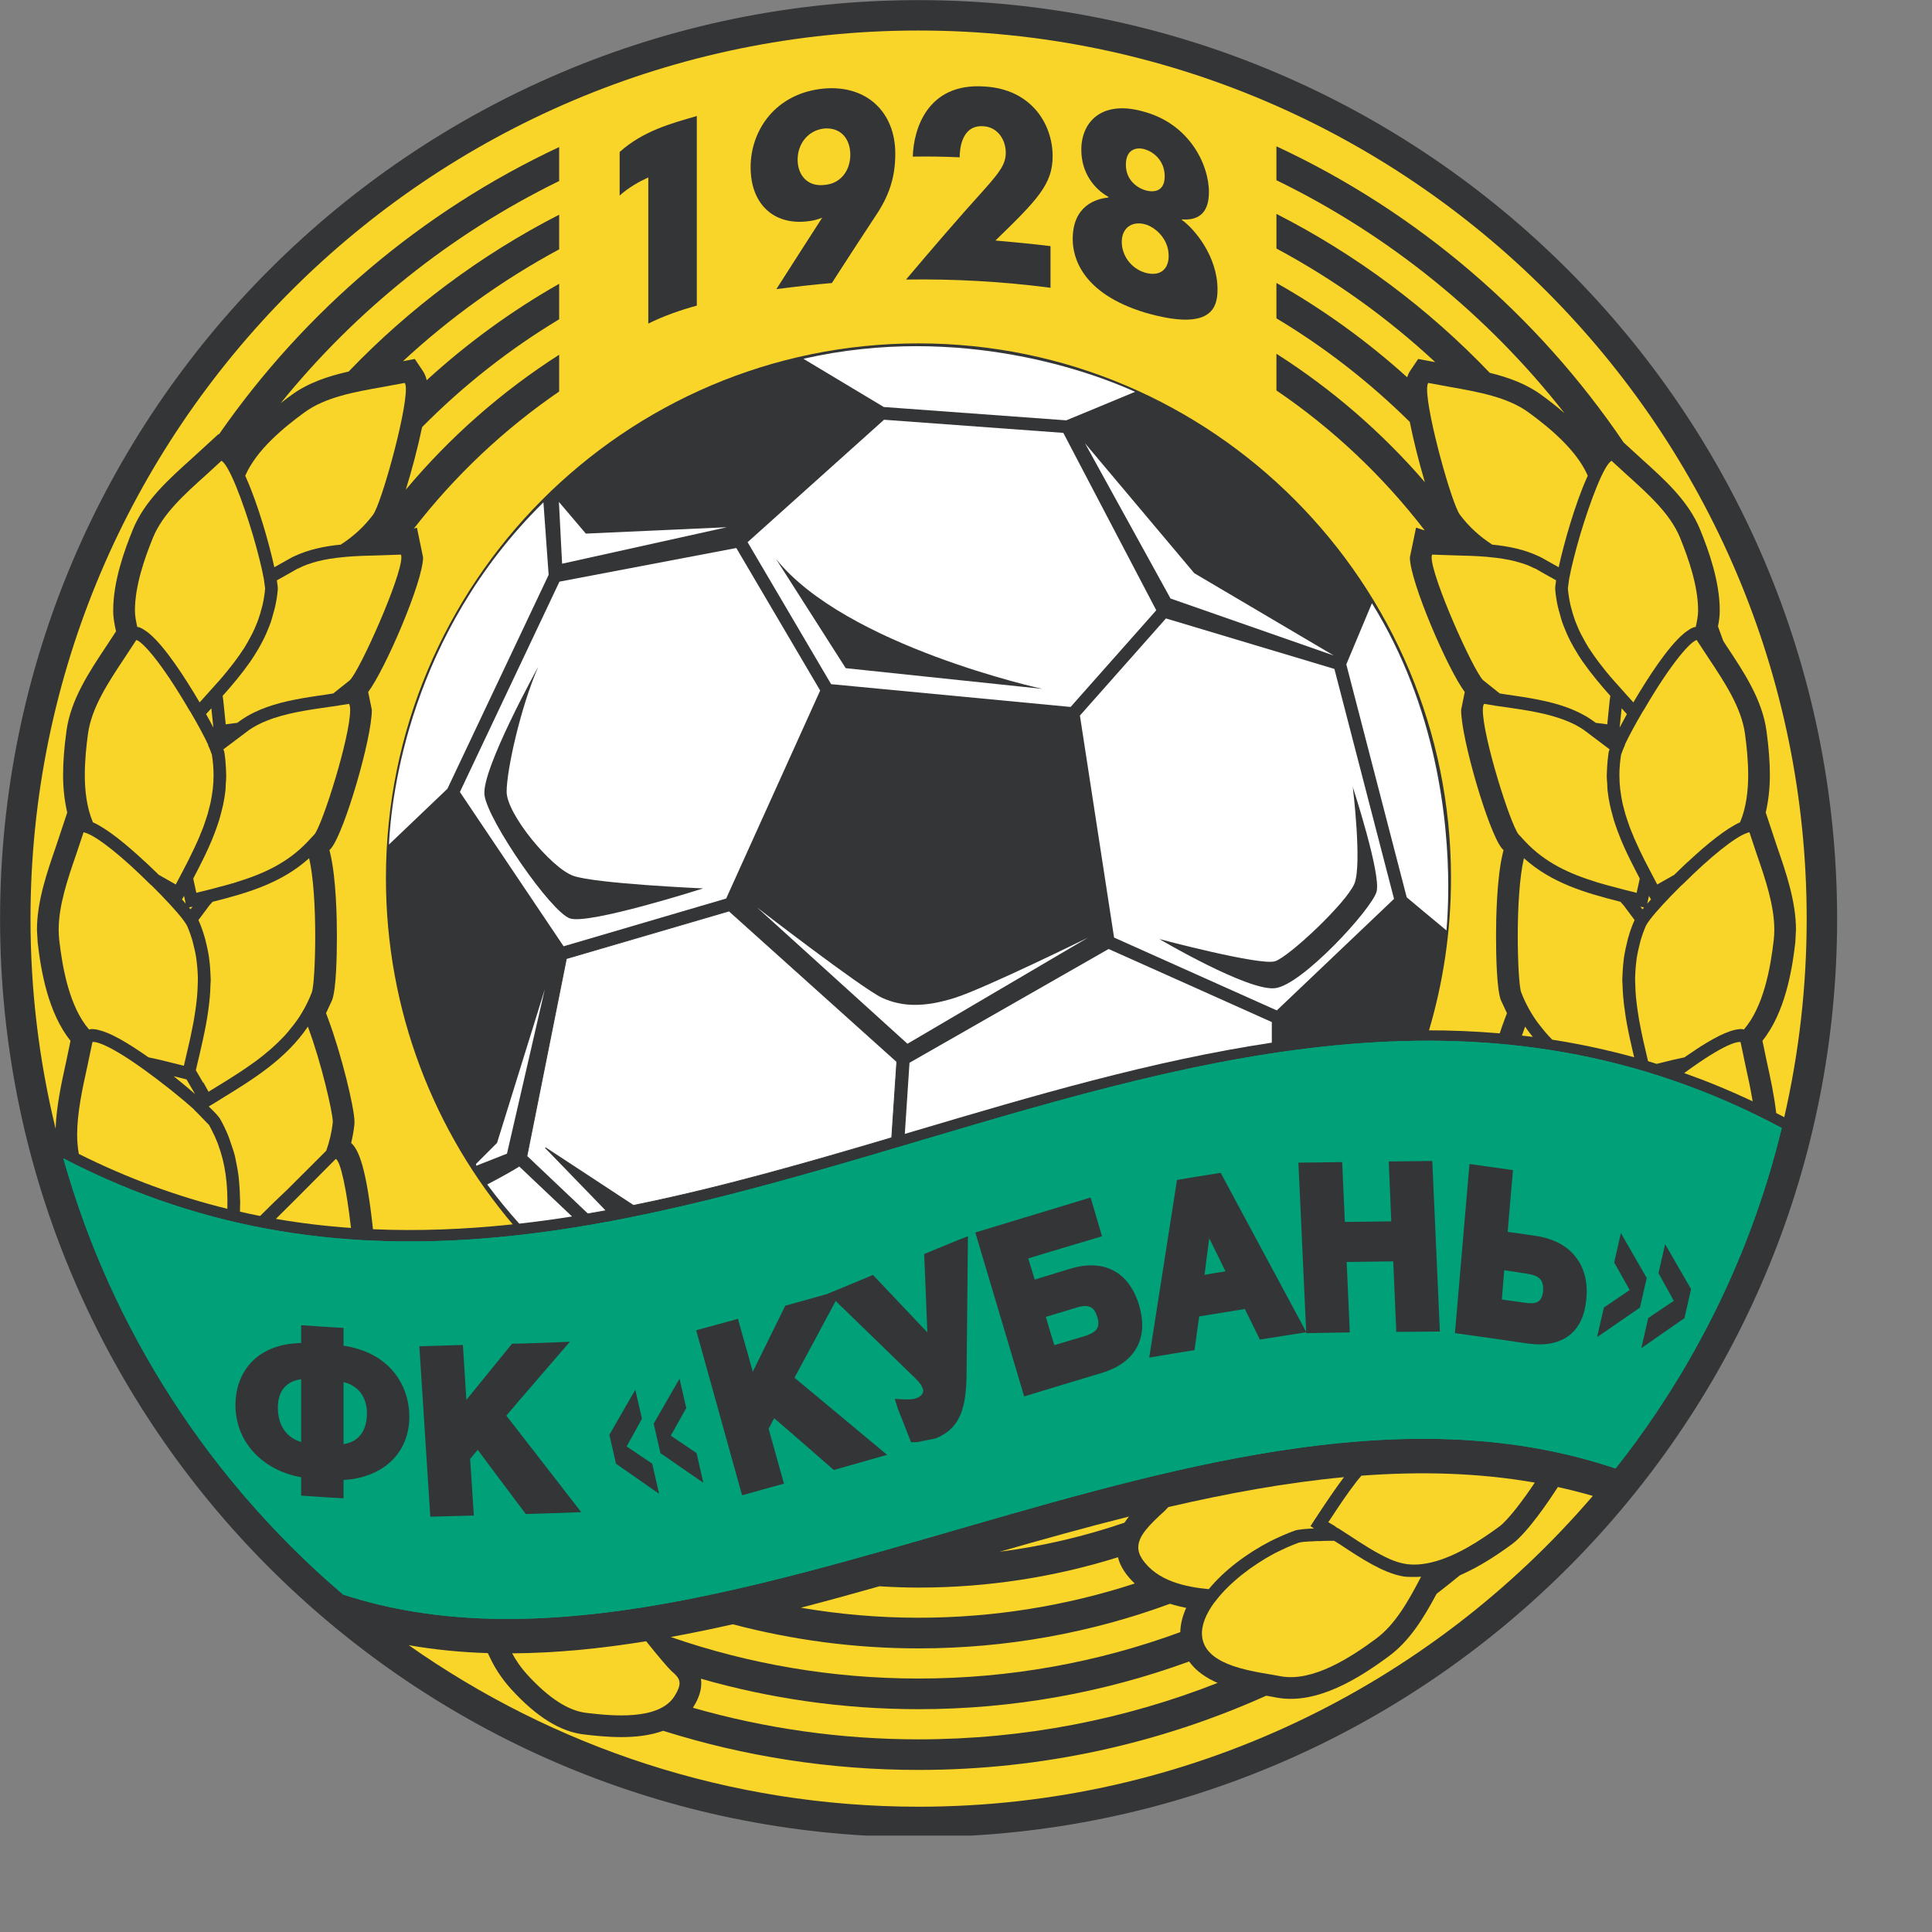 <?xml version="1.0" encoding="UTF-8" standalone="no"?>
<svg
   xmlns:dc="http://purl.org/dc/elements/1.1/"
   xmlns:cc="http://creativecommons.org/ns#"
   xmlns:rdf="http://www.w3.org/1999/02/22-rdf-syntax-ns#"
   xmlns:svg="http://www.w3.org/2000/svg"
   xmlns="http://www.w3.org/2000/svg"
   xmlns:sodipodi="http://sodipodi.sourceforge.net/DTD/sodipodi-0.dtd"
   xmlns:inkscape="http://www.inkscape.org/namespaces/inkscape"
   version="1.1"
   id="Layer_1"
   x="0px"
   y="0px"
   viewBox="0 0 1000 1000"
   xml:space="preserve"
   sodipodi:docname="Kubankrasnodar.svg"
   width="1000"
   height="1000"
   inkscape:version="1.0.1 (3bc2e813f5, 2020-09-07)"><rect x="0" y="0" width="1000" height="1000" fill="#808080" stroke="none"/><defs
   id="defs159" /><sodipodi:namedview
   pagecolor="#ffffff"
   bordercolor="#666666"
   borderopacity="1"
   objecttolerance="10"
   gridtolerance="10"
   guidetolerance="10"
   inkscape:pageopacity="0"
   inkscape:pageshadow="2"
   inkscape:window-width="1920"
   inkscape:window-height="1017"
   id="namedview157"
   showgrid="false"
   inkscape:zoom="1.052394"
   inkscape:cx="297.638"
   inkscape:cy="420.94501"
   inkscape:window-x="-8"
   inkscape:window-y="-8"
   inkscape:window-maximized="1"
   inkscape:current-layer="Layer_1" />
<g
   id="g1063"
   transform="matrix(4.524,0,0,4.524,-877.212,-1433.55)"><g
     id="g154">
	<path
   style="fill:#343536"
   d="m 298.996,316.89 c -57.941,0 -105.086,47.199 -105.086,105.125 0,55.889 43.9,101.731 99.039,104.875 h 12.096 c 55.15,-3.144 99.045,-48.986 99.045,-104.875 0,-57.926 -47.139,-105.125 -105.094,-105.125 z"
   id="path2" />
	<path
   style="fill:#f9d529"
   d="M 299.002,361.652 Z"
   id="path4" />
	<path
   style="fill:#00a079"
   d="m 378.74,484.893 c 1.66,-2.098 3.24,-4.266 4.732,-6.494 0.059,-0.08 0.111,-0.166 0.164,-0.248 0.43,-0.647 0.854,-1.299 1.27,-1.955 0.08,-0.125 0.158,-0.25 0.238,-0.375 0.389,-0.629 0.771,-1.254 1.154,-1.883 0.08,-0.139 0.16,-0.275 0.244,-0.414 0.371,-0.633 0.744,-1.271 1.098,-1.916 0.074,-0.125 0.146,-0.252 0.219,-0.383 0.373,-0.672 0.738,-1.348 1.098,-2.029 0.051,-0.096 0.103,-0.193 0.152,-0.287 0.391,-0.75 0.779,-1.506 1.15,-2.266 0.012,-0.023 0.023,-0.051 0.037,-0.078 2.797,-5.697 5.07,-11.695 6.766,-17.932 0.004,-0.005 0.004,-0.01 0.004,-0.014 0.242,-0.891 0.469,-1.785 0.69,-2.686 -66.586,-35.582 -130.051,38.072 -196.607,3.473 0,0 0,0.007 0,0.008 0.332,1.182 0.686,2.35 1.061,3.516 0.035,0.111 0.072,0.223 0.107,0.336 0.748,2.303 1.572,4.57 2.477,6.797 0.045,0.111 0.092,0.221 0.137,0.333 0.914,2.228 1.9,4.413 2.963,6.558 0.051,0.1 0.1,0.199 0.148,0.297 1.076,2.154 2.227,4.264 3.447,6.328 0.047,0.08 0.096,0.16 0.143,0.24 1.242,2.08 2.551,4.115 3.932,6.096 0.037,0.051 0.072,0.103 0.111,0.156 1.404,2.01 2.881,3.971 4.426,5.869 0.014,0.02 0.029,0.039 0.045,0.059 3.926,4.824 8.281,9.283 13.01,13.313 42.789,14.005 99.465,-30.034 145.584,-14.419 z"
   id="path6" />
	<path
   style="fill:#00a079"
   d="m 389.109,468.909 c -0.049,0.094 -0.102,0.191 -0.152,0.287 0.051,-0.096 0.103,-0.193 0.152,-0.287 z"
   id="path8" />
	<path
   style="fill:#00a079"
   d="m 390.297,466.565 c -0.014,0.027 -0.025,0.055 -0.037,0.078 0.011,-0.023 0.023,-0.05 0.037,-0.078 z"
   id="path10" />
	<path
   style="fill:#00a079"
   d="m 385.145,475.821 c -0.08,0.125 -0.158,0.25 -0.238,0.375 0.079,-0.125 0.157,-0.25 0.238,-0.375 z"
   id="path12" />
	<path
   style="fill:#00a079"
   d="m 383.637,478.151 c -0.053,0.082 -0.105,0.168 -0.164,0.248 0.058,-0.08 0.111,-0.166 0.164,-0.248 z"
   id="path14" />
	<path
   style="fill:#f9d529"
   d="m 294.516,498.366 c -3.012,0.853 -6.014,1.68 -8.996,2.453 4.383,0.748 8.887,1.145 13.477,1.145 8.631,0 16.941,-1.377 24.732,-3.914 -0.438,-0.416 -0.848,-0.877 -1.207,-1.418 -0.346,-0.504 -0.574,-1.037 -0.715,-1.588 -7.205,2.258 -14.869,3.471 -22.81,3.471 -1.507,0 -2.997,-0.057 -4.481,-0.149 z"
   id="path16" />
	<path
   style="fill:#f9d529"
   d="m 270.637,504.169 c 8.891,3.076 18.434,4.752 28.359,4.752 10.52,0 20.607,-1.875 29.945,-5.311 0.021,-0.896 0.244,-1.82 0.674,-2.773 -0.607,-0.119 -1.23,-0.273 -1.85,-0.471 -8.973,3.303 -18.666,5.105 -28.77,5.105 -7.342,0 -14.461,-0.969 -21.25,-2.758 -2.382,0.538 -4.753,1.026 -7.108,1.456 z"
   id="path18" />
	<path
   style="fill:#f9d529"
   d="m 371.746,487.614 c -0.492,0.756 -3.039,4.582 -4.822,5.906 -1.545,1.135 -3.658,2.574 -5.996,3.59 -0.871,0.721 -1.766,1.424 -2.662,2.115 -1.502,2.807 -3.104,5.412 -5.475,7.15 -3.279,2.428 -8.164,5.561 -12.764,4.736 0,0 -0.998,-0.18 -1.014,-0.186 -0.078,-0.008 -0.166,-0.027 -0.246,-0.037 -12.15,5.453 -25.611,8.49 -39.771,8.49 -10.178,0 -19.996,-1.568 -29.223,-4.479 -3.018,1.109 -6.816,0.674 -8.988,0.428 -2.73,-0.293 -5.479,-1.994 -8.412,-5.203 -1.221,-1.35 -1.951,-2.631 -2.348,-3.471 l -0.311,-0.641 c -3.066,-0.094 -6.082,-0.389 -9.047,-0.904 16.52,11.625 36.635,18.479 58.328,18.479 30.836,0 58.49,-13.809 77.141,-35.561 -1.324,-0.379 -2.658,-0.723 -3.998,-1.014 z"
   id="path20" />
	<path
   style="fill:#f9d529"
   d="m 323.066,490.388 c -4.926,1.236 -9.865,2.615 -14.797,4.027 4.934,-0.633 9.713,-1.762 14.291,-3.328 0.155,-0.238 0.331,-0.471 0.506,-0.699 z"
   id="path22" />
	<path
   style="fill:#f9d529"
   d="m 298.996,320.368 c -56.025,0 -101.605,45.6 -101.605,101.646 0,8.268 1,16.303 2.873,24.001 0.092,-2.582 0.664,-5.206 1.221,-7.737 l 0.484,-2.32 c -2.551,-3.194 -3.373,-7.917 -3.756,-11.248 l -0.082,-1.455 c 0,-3.252 1.152,-6.576 2.166,-9.513 l 0.811,-2.436 0.488,-1.467 c -0.301,-1.295 -0.477,-2.715 -0.477,-4.279 0,-1.506 0.127,-3.158 0.387,-5.047 0.482,-3.578 2.572,-6.717 4.59,-9.755 l 1.082,-1.65 -0.014,-0.061 c -0.146,-0.67 -0.311,-1.433 -0.311,-2.317 0,-3.35 1.277,-6.877 2.236,-9.236 1.316,-3.262 4.047,-5.719 6.686,-8.093 l 1.756,-1.607 1.365,-1.251 0.059,0.03 c 9.799,-14.116 23.225,-25.526 38.922,-32.872 v 3.885 c -12.395,6.063 -23.256,14.791 -31.859,25.414 0.43,-0.338 0.855,-0.656 1.25,-0.943 1.916,-1.397 4.182,-2.142 6.521,-2.672 6.949,-7.236 15.082,-13.329 24.088,-17.947 v 3.964 c -6.498,3.503 -12.494,7.819 -17.871,12.8 l 1.355,-0.255 0.908,1.352 c 0.236,0.352 0.373,0.724 0.451,1.08 4.609,-4.219 9.693,-7.926 15.156,-11.033 v 4.061 c -5.733,3.45 -10.998,7.602 -15.678,12.332 -0.479,2.287 -1.178,4.947 -1.869,7.162 5.02,-5.994 10.938,-11.21 17.547,-15.438 v 4.207 c -6.326,4.334 -11.94,9.637 -16.629,15.691 l 0.357,-0.115 0.703,3.404 c 0,2.736 -4.313,12.767 -6.281,15.401 l 0.42,2.05 c 0,3.256 -3.111,13.874 -4.623,15.783 l 0.006,0.004 -0.236,0.249 0.084,0.343 c 0.697,2.896 0.771,7.576 0.771,9.453 0,2.211 -0.068,6.11 -0.553,7.376 l -0.689,1.485 0.248,0.672 c 1.521,4.065 3.006,10.182 3.006,11.779 l -0.006,0.219 -0.014,0.128 c -0.07,0.678 -0.193,1.358 -0.363,2.051 0.85,0.748 1.73,2.759 2.498,9.872 20.947,0.913 41.732,-5.239 62.066,-11.271 h 0.012 c 21.842,-6.477 44.191,-13.093 66.834,-11.139 0.189,-0.572 0.379,-1.123 0.576,-1.639 l 0.252,-0.672 -0.693,-1.485 c -0.484,-1.266 -0.555,-5.165 -0.555,-7.376 0,-1.877 0.074,-6.558 0.773,-9.453 l 0.084,-0.343 -0.236,-0.249 0.004,-0.004 c -1.51,-1.909 -4.621,-12.527 -4.621,-15.783 l 0.416,-2.05 c -1.965,-2.635 -6.279,-12.665 -6.279,-15.401 l 0.705,-3.404 0.994,0.314 c -4.764,-6.195 -10.492,-11.615 -16.967,-16.014 v -4.196 c 6.359,4.046 12.082,9.01 16.986,14.694 -0.664,-2.227 -1.305,-4.765 -1.729,-6.897 -4.582,-4.531 -9.699,-8.52 -15.258,-11.851 v -4.05 c 5.389,3.043 10.398,6.674 14.959,10.794 0.082,-0.251 0.182,-0.503 0.348,-0.743 l 0.912,-1.352 1.6,0.298 0.35,0.064 c -5.453,-5.07 -11.555,-9.45 -18.168,-12.998 v -3.961 c 9.137,4.66 17.385,10.832 24.406,18.182 2.121,0.521 4.156,1.25 5.904,2.525 0.808,0.592 1.728,1.297 2.65,2.094 -8.785,-11.201 -20.047,-20.367 -32.961,-26.654 v -3.879 c 16.117,7.502 29.84,19.291 39.73,33.887 l 0.316,0.29 1.756,1.607 c 2.639,2.374 5.371,4.831 6.686,8.093 0.961,2.359 2.234,5.887 2.234,9.236 0,0.67 -0.092,1.272 -0.203,1.815 0.203,0.557 0.41,1.111 0.609,1.671 l 0.352,0.543 c 2.02,3.038 4.107,6.177 4.592,9.755 0.258,1.889 0.385,3.541 0.385,5.047 0,1.564 -0.172,2.984 -0.475,4.279 l 0.488,1.467 0.809,2.436 c 1.018,2.937 2.164,6.261 2.164,9.513 l -0.076,1.455 c -0.385,3.331 -1.207,8.054 -3.76,11.248 l 0.486,2.32 c 0.426,1.941 0.863,3.945 1.088,5.941 0.309,0.159 0.617,0.308 0.924,0.473 1.672,-7.299 2.563,-14.885 2.563,-22.678 0.002,-56.046 -45.582,-101.646 -101.611,-101.646 z"
   id="path24" />
	<path
   style="fill:#f9d529"
   d="m 273.174,512.263 c 8.209,2.352 16.869,3.615 25.822,3.615 12.068,0 23.609,-2.289 34.215,-6.455 -1.299,-0.564 -2.471,-1.35 -3.26,-2.453 -9.66,3.531 -20.088,5.457 -30.955,5.457 -8.633,0 -16.986,-1.217 -24.902,-3.486 0.023,0.166 0.043,0.338 0.043,0.516 0,1.141 -0.541,2.137 -0.945,2.785 -0.007,0.009 -0.012,0.013 -0.018,0.021 z"
   id="path26" />
	<path
   style="fill:#343536"
   d="m 298.643,446.243 h 0.012 c 19.162,-5.687 38.713,-11.48 58.51,-11.498 1.633,-5.516 2.521,-11.353 2.521,-17.4 0,-33.66 -27.176,-60.953 -60.701,-60.953 -33.523,0 -60.701,27.293 -60.701,60.953 0,15.114 5.488,28.932 14.555,39.582 15.436,-1.686 30.743,-6.215 45.804,-10.684 z"
   id="path28" />
	<path
   style="fill:none;stroke:#343536;stroke-width:0.456;stroke-miterlimit:2.613"
   d="m 298.643,446.243 h 0.012 c 19.162,-5.687 38.713,-11.48 58.51,-11.498 1.633,-5.516 2.521,-11.353 2.521,-17.4 0,-33.66 -27.176,-60.953 -60.701,-60.953 -33.523,0 -60.701,27.293 -60.701,60.953 0,15.114 5.488,28.932 14.555,39.582 15.436,-1.686 30.743,-6.215 45.804,-10.684 z"
   id="path30" />
	<path
   style="fill:#ffffff"
   d="m 350.867,385.892 c -0.785,1.881 -2.779,6.627 -2.932,6.998 0.121,0.459 6.801,26.217 6.912,26.651 0.273,0.23 3.189,2.673 4.545,3.788 0.1,-1.087 0.207,-2.76 0.207,-5.029 0.001,-7.506 -1.331,-20.475 -8.732,-32.408 z"
   id="path32" />
	<path
   style="fill:#ffffff"
   d="m 256.076,374.35 c -15.307,15.087 -17.41,33.567 -17.676,39.154 1.775,-1.689 6.527,-6.229 6.691,-6.382 0.109,-0.23 11.42,-24.133 11.582,-24.477 -0.025,-0.328 -0.435,-6.088 -0.597,-8.295 z"
   id="path34" />
	<path
   style="fill:#ffffff"
   d="m 259.35,456.056 c -2.789,-2.639 -5.643,-5.343 -6.037,-5.715 -0.525,0.339 -1.617,0.979 -3.666,2.053 1.141,1.545 2.369,3.039 3.66,4.482 2.017,-0.227 4.031,-0.499 6.043,-0.82 z"
   id="path36" />
	<path
   style="fill:#ffffff"
   d="m 298.654,446.243 c 13.414,-3.98 27.014,-8.006 40.758,-10.074 0,-0.936 0,-1.984 0,-2.356 -0.803,-0.36 -18.033,-8.086 -18.674,-8.36 -0.613,0.354 -22.129,12.648 -22.779,13.016 -0.025,0.4 -0.297,4.493 -0.535,8.139 0.404,-0.122 0.813,-0.242 1.219,-0.363 h 0.011 z"
   id="path38" />
	<path
   style="fill:#ffffff"
   d="m 315.893,364.968 c 0.268,-0.101 5.787,-2.395 7.877,-3.264 -4.506,-2.055 -19.85,-7.91 -37.951,-3.779 2.318,1.387 8.951,5.369 9.195,5.517 0.336,0.02 20.543,1.503 20.879,1.526 z"
   id="path40" />
	<path
   style="fill:#ffffff"
   d="m 313.143,395.689 -22.482,-2.366 -7.979,-12.502 c 7.978,9.967 30.461,14.868 30.461,14.868 z m 3.248,2.072 c 0.447,-0.512 9.195,-10.379 9.801,-11.061 -0.438,-0.838 -10.275,-19.621 -10.635,-20.297 -0.758,-0.064 -19.93,-1.458 -20.514,-1.502 -0.43,0.391 -14.791,13.268 -15.608,14.008 0.555,0.943 9.207,15.648 9.555,16.244 0.713,0.064 26.69,2.543 27.401,2.608 z"
   id="path42" />
	<path
   style="fill:#ffffff"
   d="m 259.115,421.956 c -2.17,-0.715 -9.426,-11.228 -9.783,-14.125 -0.365,-2.908 6.156,-14.673 6.156,-14.673 -1.988,4.515 -3.621,11.765 -3.621,14.31 0,2.538 5.078,8.693 7.613,9.609 2.539,0.904 14.865,1.444 14.865,1.444 0,0 -13.05,4.171 -15.23,3.435 z m 19.03,-42.381 c -0.939,0.179 -19.555,3.723 -20.234,3.848 -0.307,0.643 -11.053,23.354 -11.391,24.068 0.432,0.654 11.307,16.817 11.865,17.65 0.947,-0.287 17.992,-5.281 18.598,-5.461 0.262,-0.574 10.463,-23.133 10.756,-23.798 -0.356,-0.604 -9.114,-15.491 -9.594,-16.307 z"
   id="path44" />
	<polygon
   style="fill:#ffffff"
   points="260.928,377.927 257.848,374.302 258.213,381.372 277.064,377.197 "
   id="polygon46" />
	<polygon
   style="fill:#ffffff"
   points="346.506,391.879 330.537,382.454 318.035,367.589 327.824,385.354 "
   id="polygon48" />
	<path
   style="fill:#ffffff"
   d="m 351.4,418.89 c -0.549,1.992 -8.533,10.695 -11.615,11.047 -3.084,0.369 -13.24,-5.621 -13.24,-5.621 0,0 11.602,3.089 13.24,2.537 1.637,-0.535 8.172,-6.701 9.076,-8.871 0.898,-2.184 -0.186,-11.065 -0.186,-11.065 0,0 3.26,9.969 2.725,11.973 z m -24.101,-31.257 c -0.563,0.636 -9.424,10.64 -9.842,11.112 0.096,0.641 3.787,24.656 3.908,25.399 0.676,0.305 17.779,7.964 18.619,8.337 0.656,-0.622 12.826,-12.215 13.41,-12.762 -0.201,-0.782 -6.625,-25.551 -6.822,-26.309 -0.744,-0.225 -18.439,-5.528 -19.273,-5.777 z"
   id="path50" />
	<path
   style="fill:#ffffff"
   d="m 318.396,424.145 c 0,0 -11.783,5.792 -15.232,6.893 -3.438,1.078 -5.98,1.078 -8.338,0 -2.352,-1.102 -14.315,-10.342 -14.315,-10.342 l 17.215,15.599 z"
   id="path52" />
	<path
   style="fill:#ffffff"
   d="m 263.273,455.386 -6.973,-7.2 10.064,6.605 c 9.934,-2.01 19.801,-4.852 29.564,-7.743 0.26,-3.849 0.563,-8.329 0.582,-8.708 -0.498,-0.447 -18.611,-16.727 -19.189,-17.239 -0.73,0.205 -17.826,5.218 -18.619,5.449 -0.164,0.811 -4.371,21.883 -4.521,22.619 0.293,0.284 3.76,3.567 6.955,6.591 0.712,-0.12 1.424,-0.245 2.137,-0.374 z"
   id="path54" />
	<path
   style="fill:none;stroke:#343536;stroke-width:0.095;stroke-miterlimit:2.613"
   d="m 263.273,455.386 -6.973,-7.2 10.064,6.605 c 9.934,-2.01 19.801,-4.852 29.564,-7.743 0.26,-3.849 0.563,-8.329 0.582,-8.708 -0.498,-0.447 -18.611,-16.727 -19.189,-17.239 -0.73,0.205 -17.826,5.218 -18.619,5.449 -0.164,0.811 -4.371,21.883 -4.521,22.619 0.293,0.284 3.76,3.567 6.955,6.591 0.712,-0.12 1.424,-0.245 2.137,-0.374 z"
   id="path56" />
	<polygon
   style="fill:#ffffff"
   points="256.238,430.051 250.77,447.638 248.379,450.027 248.379,450.257 251.906,448.868 "
   id="polygon58" />
	<path
   style="fill:#f9d529"
   d="m 354.352,497.218 c -2.246,-0.41 -4.768,-2.07 -6.992,-3.541 0,0 -0.037,-0.025 -0.053,-0.041 l -0.767,-0.473 c -0.19,0 -0.373,0 -0.543,0 -0.223,0 -0.428,0.012 -0.629,0.012 -0.092,0 -0.189,0 -0.293,0.016 -0.107,0 -0.223,0 -0.326,0 -0.15,0 -0.301,0.012 -0.447,0.012 -0.031,0.014 -0.059,0.014 -0.088,0.014 -0.193,0 -0.357,0.016 -0.514,0.02 -0.166,0.01 -0.309,0.022 -0.434,0.033 -0.012,0 -0.018,0 -0.031,0 -0.109,0.004 -0.201,0.018 -0.289,0.023 -0.025,0 -0.051,0 -0.063,0.012 -0.068,0.01 -0.127,0.014 -0.172,0.029 -0.019,0.006 -0.049,0.01 -0.068,0.01 -0.055,0.014 -0.105,0.018 -0.125,0.025 -0.404,0.148 -0.813,0.309 -1.223,0.484 -0.115,0.041 -0.225,0.105 -0.334,0.156 -0.318,0.148 -0.644,0.293 -0.969,0.459 -0.086,0.039 -0.166,0.092 -0.26,0.125 -2.621,1.398 -5.102,3.344 -6.637,5.305 l -0.242,0.314 h -0.014 c -0.971,1.33 -1.521,2.66 -1.406,3.85 0.293,3.15 4.949,3.912 8.033,4.424 l 0.996,0.18 c 3.635,0.65 7.932,-2.125 10.848,-4.283 2.238,-1.639 3.748,-4.375 5.182,-7.113 -0.371,0.027 -0.717,0.039 -1.074,0.027 -0.371,-0.001 -0.727,-0.013 -1.066,-0.079 z"
   id="path60" />
	<path
   style="fill:#f9d529"
   d="m 254.215,508.462 c 2.443,2.67 4.695,4.168 6.836,4.396 2.678,0.311 8.248,0.934 10.029,-1.932 0.402,-0.641 0.57,-1.1 0.57,-1.471 0,-0.574 -0.406,-0.935 -0.961,-1.428 -0.25,-0.221 -1.424,-1.564 -2.859,-3.373 -5.211,0.842 -10.33,1.353 -15.33,1.385 0.344,0.646 0.887,1.505 1.715,2.423 z"
   id="path62" />
	<polygon
   style="fill:#f9d529"
   points="350.098,485.188 350.103,485.188 "
   id="polygon64" />
	<path
   style="fill:#f9d529"
   d="m 369.664,486.257 c 0.012,0.002 0.017,0.004 0.027,0.004 -0.009,0 -0.015,-0.002 -0.027,-0.004 z"
   id="path66" />
	<path
   style="fill:#f9d529"
   d="m 327.143,489.751 c -1.76,1.598 -3.008,2.857 -3.008,4.156 0,0.436 0.137,0.883 0.443,1.338 1.713,2.561 5.078,3.211 7.621,3.449 1.74,-2.125 4.315,-4.072 7.037,-5.479 0.023,0 0.039,-0.014 0.049,-0.025 0.398,-0.191 0.789,-0.385 1.186,-0.557 0.082,-0.043 0.172,-0.084 0.248,-0.109 0.439,-0.191 0.881,-0.369 1.316,-0.525 0.398,-0.139 1.293,-0.209 2.215,-0.254 -0.193,-0.115 -0.42,-0.256 -0.42,-0.256 l 0.408,-0.621 0.736,-1.117 c 0.893,-1.35 1.773,-2.643 2.695,-3.871 -6.623,0.623 -13.342,1.854 -20.096,3.422 -0.253,0.261 -0.43,0.449 -0.43,0.449 z"
   id="path68" />
	<path
   style="fill:#f9d529"
   d="m 349.662,485.712 c -0.154,0.184 -0.316,0.365 -0.469,0.559 -0.033,0.039 -0.07,0.092 -0.108,0.141 -1.064,1.371 -2.055,2.867 -3.076,4.426 0,0 -0.084,0.121 -0.137,0.193 0.379,0.228 0.764,0.447 0.764,0.447 l 0.109,0.102 c 0.08,0.051 0.141,0.088 0.205,0.141 H 347 l 1.088,0.703 c 0.041,0.027 0.064,0.039 0.064,0.039 1.572,1.037 3.287,2.16 4.865,2.838 0.555,0.23 1.088,0.396 1.594,0.488 0.893,0.164 1.881,0.115 3.018,-0.145 l 0.037,-0.01 c 2.803,-0.658 5.654,-2.549 7.785,-4.111 1.016,-0.756 2.781,-3.107 4.051,-5.02 -6.469,-1.129 -13.102,-1.295 -19.84,-0.791 z"
   id="path70" />
	<path
   style="fill:#00a079"
   d="m 202.316,453.267 c -0.035,-0.113 -0.072,-0.225 -0.107,-0.336 0.035,0.111 0.072,0.222 0.107,0.336 z"
   id="path72" />
	<path
   style="fill:#f9d529"
   d="m 215.928,420.613 -0.406,0.083 c 0.064,0.076 0.123,0.147 0.18,0.217 z"
   id="path74" />
	<path
   style="fill:#f9d529"
   d="m 218.313,400.122 -0.229,-2.207 -0.605,0.666 c 0.302,0.535 0.585,1.059 0.834,1.541 z"
   id="path76" />
	<path
   style="fill:#f9d529"
   d="m 225.287,381.776 c 0.836,-0.477 1.957,-1.1 1.957,-1.1 0.104,-0.064 0.219,-0.097 0.32,-0.156 1.619,-0.767 3.455,-1.15 5.322,-1.332 1.463,-0.942 2.678,-2.063 3.703,-3.425 0.918,-1.227 3.75,-11.364 3.75,-14.349 0,-0.346 -0.043,-0.602 -0.129,-0.727 l -2.482,0.458 c -3.24,0.573 -6.596,1.163 -8.996,2.917 -2.324,1.693 -5.484,4.276 -6.771,7.24 0.039,0.08 0.076,0.162 0.107,0.254 1.358,3.052 2.608,7.417 3.219,10.22 z"
   id="path78" />
	<path
   style="fill:#f9d529"
   d="m 210.451,415.433 c 0.057,0.053 0.113,0.098 0.166,0.145 0.148,0.141 0.293,0.279 0.445,0.42 0.377,0.373 0.732,0.709 1.008,0.972 0.137,0.086 1.211,0.683 1.941,1.101 0.141,-0.267 0.279,-0.533 0.279,-0.533 0.125,-0.235 0.248,-0.478 0.375,-0.709 0.209,-0.395 0.408,-0.779 0.605,-1.164 0.053,-0.104 0.113,-0.23 0.168,-0.33 0.201,-0.397 0.393,-0.789 0.574,-1.178 0.041,-0.074 0.078,-0.152 0.117,-0.244 0.184,-0.381 0.357,-0.772 0.521,-1.148 0.045,-0.102 0.09,-0.218 0.133,-0.333 0.148,-0.348 0.287,-0.686 0.412,-1.023 0.066,-0.178 0.121,-0.362 0.188,-0.547 0.094,-0.279 0.188,-0.553 0.271,-0.83 0.08,-0.287 0.146,-0.553 0.213,-0.824 0.049,-0.203 0.107,-0.395 0.145,-0.599 0.084,-0.399 0.145,-0.804 0.199,-1.203 0.01,-0.093 0.027,-0.174 0.037,-0.268 0.059,-0.513 0.088,-1.045 0.088,-1.576 0,-0.753 -0.063,-1.539 -0.193,-2.338 l -0.209,-0.58 -0.232,-0.518 0.027,-0.015 c -0.449,-0.972 -1.209,-2.38 -2.096,-3.886 l -0.049,-0.053 -0.043,-0.077 c -3.279,-5.614 -5.398,-7.841 -6.045,-7.994 l -1.318,2.007 c -1.869,2.816 -3.805,5.719 -4.211,8.738 -0.188,1.367 -0.363,3.028 -0.363,4.715 0,1.895 0.25,3.796 0.932,5.398 1.573,0.69 3.796,2.493 5.915,4.474 z"
   id="path80" />
	<path
   style="fill:#f9d529"
   d="m 209.713,388.616 c 0.266,0.055 0.564,0.229 0.885,0.46 0.084,0.065 0.168,0.116 0.25,0.179 0.063,0.053 0.127,0.111 0.201,0.168 1.756,1.503 3.953,4.867 5.693,7.815 0.172,-0.193 0.356,-0.391 0.356,-0.391 0.256,-0.289 0.51,-0.558 0.756,-0.845 l 0.223,-0.249 c 0.303,-0.324 0.586,-0.652 0.879,-0.978 0.125,-0.148 0.248,-0.287 0.373,-0.428 0.186,-0.225 0.369,-0.447 0.553,-0.666 0.232,-0.293 0.461,-0.574 0.684,-0.864 0.104,-0.146 0.213,-0.286 0.313,-0.419 0.275,-0.367 0.533,-0.736 0.785,-1.121 0.063,-0.102 0.123,-0.191 0.189,-0.277 0.262,-0.427 0.504,-0.861 0.734,-1.297 0.043,-0.076 0.084,-0.153 0.127,-0.24 0.23,-0.434 0.424,-0.897 0.607,-1.355 0.033,-0.098 0.076,-0.191 0.109,-0.289 0.168,-0.455 0.309,-0.94 0.43,-1.42 0.025,-0.12 0.061,-0.217 0.086,-0.324 0.133,-0.604 0.234,-1.225 0.291,-1.868 l -0.145,-1.085 -0.02,-0.094 c -0.223,-1.213 -0.684,-3.055 -1.256,-5.004 -1.135,-3.78 -2.686,-7.922 -3.574,-8.428 -0.195,0.186 -1.734,1.592 -1.734,1.592 -2.463,2.211 -5.004,4.481 -6.117,7.235 -0.943,2.322 -2.051,5.463 -2.051,8.308 0,0.652 0.135,1.26 0.27,1.887 0.035,-0.002 0.068,-0.002 0.103,-0.002 z"
   id="path82" />
	<path
   style="fill:#f9d529"
   d="m 233.408,380.591 -0.008,0.008 -0.176,0.014 c -1.105,0.103 -2.064,0.254 -2.92,0.471 -0.037,0 -0.068,0.015 -0.105,0.027 -0.365,0.09 -0.705,0.203 -1.033,0.315 -0.063,0.023 -0.133,0.044 -0.188,0.063 -0.289,0.105 -0.559,0.236 -0.816,0.363 -0.082,0.032 -0.17,0.066 -0.248,0.102 0,0 -0.48,0.27 -1.018,0.582 l -1.318,0.736 c 0.084,0.492 0.121,0.867 0.104,1.075 -0.057,0.671 -0.164,1.321 -0.305,1.95 -0.057,0.27 -0.141,0.531 -0.213,0.786 -0.092,0.345 -0.18,0.69 -0.289,1.004 -0.113,0.325 -0.248,0.633 -0.377,0.95 -0.1,0.233 -0.193,0.477 -0.305,0.693 -0.164,0.359 -0.344,0.693 -0.529,1.022 -0.092,0.175 -0.188,0.348 -0.287,0.502 -0.215,0.371 -0.449,0.738 -0.689,1.099 -0.064,0.089 -0.137,0.19 -0.207,0.302 -0.93,1.322 -1.982,2.582 -3.105,3.838 0.035,0.26 0.076,0.553 0.076,0.553 0,0 0.178,1.76 0.275,2.701 0.33,-0.047 1.096,-0.141 1.316,-0.168 0.061,-0.049 0.535,-0.383 0.535,-0.383 1.713,-1.164 3.805,-1.819 5.926,-2.244 1.275,-0.262 2.568,-0.443 3.793,-0.62 0,0 0.326,-0.052 0.734,-0.116 0.313,-0.258 1.9,-1.516 1.9,-1.516 1.156,-1.146 5.893,-11.76 5.893,-14.049 0,-0.143 -0.02,-0.244 -0.053,-0.32 l -2.512,0.086 c -1.282,0.027 -2.583,0.068 -3.851,0.174 z"
   id="path84" />
	<path
   style="fill:#f9d529"
   d="m 217.17,440.716 c 0,0 0.346,0.629 0.594,1.076 0.033,-0.026 0.066,-0.045 0.104,-0.072 0.109,-0.057 0.209,-0.135 0.293,-0.182 0.08,-0.039 0.139,-0.078 0.139,-0.078 0.145,-0.093 0.287,-0.18 0.428,-0.271 0.391,-0.235 0.781,-0.474 1.16,-0.715 0.219,-0.138 0.428,-0.269 0.646,-0.411 0.33,-0.207 0.656,-0.414 0.979,-0.631 0.229,-0.146 0.449,-0.301 0.668,-0.454 0.305,-0.205 0.598,-0.425 0.896,-0.632 0.215,-0.162 0.432,-0.314 0.643,-0.488 0.289,-0.225 0.563,-0.441 0.838,-0.685 0.205,-0.165 0.402,-0.332 0.592,-0.514 0.279,-0.245 0.547,-0.507 0.807,-0.765 0.17,-0.181 0.348,-0.344 0.512,-0.523 0.275,-0.301 0.531,-0.615 0.785,-0.941 0.131,-0.167 0.279,-0.332 0.4,-0.506 0.361,-0.477 0.697,-1.002 1,-1.545 l 0.061,-0.103 c 0.32,-0.588 0.609,-1.202 0.863,-1.861 0.217,-0.569 0.389,-3.323 0.389,-6.482 0,-3.236 -0.199,-6.784 -0.701,-8.865 -3.152,2.84 -6.988,3.961 -11.039,4.983 -0.025,0.027 -0.357,0.396 -0.357,0.396 0,0 -0.893,1.197 -1.269,1.701 0.008,0.014 0.037,0.066 0.037,0.066 0.279,0.631 0.502,1.269 0.684,1.916 0.066,0.204 0.107,0.402 0.158,0.613 0.105,0.438 0.207,0.859 0.275,1.287 0.045,0.243 0.076,0.478 0.102,0.709 0.053,0.395 0.088,0.813 0.107,1.216 0.016,0.23 0.029,0.458 0.033,0.683 0.006,0.122 0.016,0.238 0.016,0.354 0,0.189 -0.025,0.381 -0.033,0.574 -0.006,0.473 -0.029,0.935 -0.074,1.397 -0.023,0.285 -0.055,0.572 -0.09,0.867 -0.059,0.473 -0.121,0.932 -0.199,1.42 -0.047,0.268 -0.086,0.537 -0.141,0.806 -0.1,0.536 -0.205,1.064 -0.322,1.599 -0.047,0.217 -0.086,0.41 -0.137,0.627 -0.16,0.728 -0.334,1.463 -0.51,2.197 l -0.197,0.846 c 0.045,0.063 0.438,0.748 0.844,1.445 z"
   id="path86" />
	<path
   style="fill:#f9d529"
   d="m 232.633,397.595 -0.012,0.012 -1.133,0.159 c -2.445,0.351 -4.953,0.711 -7.092,1.582 -0.713,0.282 -1.383,0.625 -1.994,1.048 0,0 -2.326,1.752 -2.939,2.211 0.061,0.153 0.1,0.289 0.115,0.371 0.098,0.653 0.152,1.266 0.18,1.889 0.012,0.142 0.014,0.313 0.014,0.458 0.008,0.085 0.014,0.171 0.014,0.251 0,0.345 -0.027,0.676 -0.055,1.004 -0.008,0.236 -0.012,0.479 -0.033,0.71 -0.064,0.569 -0.152,1.109 -0.268,1.66 -0.049,0.218 -0.107,0.454 -0.162,0.671 -0.096,0.382 -0.199,0.762 -0.311,1.135 -0.057,0.19 -0.125,0.369 -0.186,0.561 -0.15,0.449 -0.313,0.883 -0.488,1.318 -0.043,0.104 -0.08,0.207 -0.123,0.309 -0.484,1.169 -1.029,2.273 -1.586,3.36 -0.186,0.36 -0.377,0.724 -0.564,1.091 0.061,0.294 0.207,0.949 0.354,1.635 0.264,-0.078 0.539,-0.139 0.539,-0.139 0.311,-0.078 0.617,-0.16 0.926,-0.23 0.432,-0.117 0.861,-0.232 1.283,-0.342 0.156,-0.033 0.311,-0.079 0.467,-0.119 0.443,-0.129 0.887,-0.244 1.314,-0.373 0.014,-0.015 0.025,-0.015 0.043,-0.022 3.111,-0.95 5.889,-2.216 8.17,-4.64 l 0.395,-0.425 c 0.123,-0.142 0.256,-0.259 0.379,-0.401 0.951,-1.197 4.084,-11.15 4.084,-14.236 0,-0.314 -0.053,-0.539 -0.125,-0.697 -0.126,0.022 -0.675,0.099 -1.206,0.189 z"
   id="path88" />
	<path
   style="fill:#f9d529"
   d="m 232.318,449.474 -0.107,0.104 -4.482,4.503 -2.264,2.251 c 2.869,0.495 5.732,0.837 8.594,1.036 -0.504,-4.426 -1.198,-7.664 -1.741,-7.894 z"
   id="path90" />
	<path
   style="fill:#f9d529"
   d="m 219.082,444.886 c 0.391,0.688 0.717,1.383 0.994,2.086 0.082,0.203 0.139,0.428 0.217,0.638 0.18,0.513 0.357,1.02 0.486,1.534 0.059,0.218 0.086,0.461 0.139,0.69 0.117,0.538 0.217,1.087 0.283,1.638 0.025,0.232 0.041,0.475 0.066,0.719 0.053,0.599 0.088,1.209 0.094,1.814 0,0.125 0.02,0.248 0.02,0.363 0,0.188 -0.006,0.365 -0.012,0.558 -0.008,0.171 -0.008,0.358 -0.014,0.55 0.012,0.012 0.029,0.03 0.043,0.039 0.756,0.172 1.51,0.338 2.262,0.486 1.006,-1.018 2.037,-2.014 3.07,-2.978 l 4.5,-4.491 c 0.387,-1.114 0.633,-2.159 0.74,-3.196 0.01,-0.029 0.01,-0.064 0.01,-0.09 0,-1.075 -1.316,-6.803 -2.854,-10.91 -2.506,3.697 -6.176,5.975 -10.031,8.331 -0.014,0.02 -0.027,0.02 -0.039,0.034 l -1.184,0.718 c 0,0 -0.059,0.034 -0.088,0.05 0.681,0.649 1.154,1.163 1.298,1.417 z"
   id="path92" />
	<path
   style="fill:#f9d529"
   d="m 214.723,419.78 c 0.156,0.17 0.289,0.322 0.43,0.486 l -0.193,-0.894 -0.01,0.019 z"
   id="path94" />
	<path
   style="fill:#f9d529"
   d="m 219.914,455.179 c 0.074,-2.838 -0.25,-5.199 -1.051,-7.339 0,-0.007 -0.004,-0.024 -0.004,-0.032 -0.137,-0.352 -0.285,-0.694 -0.439,-1.043 -0.016,-0.018 -0.029,-0.049 -0.041,-0.075 -0.172,-0.372 -0.359,-0.729 -0.559,-1.101 l -1.387,-1.427 -0.328,-0.319 0.012,-0.016 c -1.486,-1.346 -3.684,-3.098 -5.799,-4.619 h -0.014 l -0.121,-0.096 c -4.576,-3.268 -5.65,-3.037 -5.705,-3.011 -0.055,0.257 -0.564,2.684 -0.564,2.684 -0.586,2.661 -1.186,5.397 -1.186,7.931 0,0.748 0.07,1.473 0.191,2.182 5.669,2.833 11.335,4.89 16.995,6.281 z"
   id="path96" />
	<path
   style="fill:#f9d529"
   d="m 215.242,440.374 -1.475,-0.367 c 0.887,0.709 1.713,1.4 2.453,2.041 z"
   id="path98" />
	<path
   style="fill:#f9d529"
   d="m 204.096,434.669 c 0.041,-0.015 0.076,-0.023 0.119,-0.041 0.246,-0.037 0.549,0 0.881,0.071 0.125,0.026 0.271,0.07 0.438,0.122 0.08,0.022 0.16,0.041 0.244,0.078 0.619,0.211 1.492,0.625 2.664,1.334 0.184,0.125 0.379,0.238 0.574,0.354 0.166,0.113 0.352,0.228 0.525,0.345 0.383,0.251 0.764,0.505 1.15,0.778 0.074,0.052 0.127,0.078 0.199,0.137 0.213,0.045 1.289,0.283 1.289,0.283 0,0 1.828,0.453 2.758,0.682 l 0.016,-0.056 c 0.072,-0.314 0.141,-0.603 0.141,-0.603 0.168,-0.716 0.336,-1.423 0.492,-2.122 0.043,-0.211 0.088,-0.402 0.131,-0.605 0.113,-0.52 0.217,-1.038 0.313,-1.549 0.049,-0.256 0.088,-0.506 0.131,-0.768 0.074,-0.46 0.142,-0.922 0.197,-1.376 0.035,-0.268 0.063,-0.534 0.088,-0.8 0.043,-0.458 0.063,-0.919 0.076,-1.373 0.006,-0.289 0.025,-0.557 0.02,-0.824 -0.004,-0.207 -0.02,-0.41 -0.027,-0.605 -0.02,-0.392 -0.055,-0.781 -0.102,-1.174 -0.023,-0.205 -0.049,-0.426 -0.082,-0.633 -0.068,-0.4 -0.158,-0.814 -0.26,-1.209 -0.047,-0.191 -0.088,-0.383 -0.137,-0.56 -0.17,-0.59 -0.373,-1.176 -0.633,-1.766 l -0.17,-0.285 -0.287,-0.404 c -0.688,-0.918 -2.043,-2.379 -3.605,-3.927 l -0.049,-0.026 -0.07,-0.064 c -3.223,-3.215 -6.057,-5.475 -7.395,-5.907 l -0.26,-0.084 -0.82,2.463 c -1.004,2.9 -2.029,5.899 -2.029,8.701 0,0.398 0.02,0.783 0.064,1.169 0.371,3.21 1.16,7.635 3.416,10.244 z"
   id="path100" />
	<path
   style="fill:#f9d529"
   d="m 381.588,420.613 0.408,0.083 c -0.065,0.076 -0.123,0.147 -0.18,0.217 z"
   id="path102" />
	<path
   style="fill:#f9d529"
   d="m 379.207,400.122 0.23,-2.207 0.6,0.666 c -0.297,0.535 -0.58,1.059 -0.83,1.541 z"
   id="path104" />
	<path
   style="fill:#f9d529"
   d="m 372.234,381.776 c -0.84,-0.477 -1.961,-1.1 -1.961,-1.1 -0.101,-0.064 -0.215,-0.097 -0.322,-0.156 -1.617,-0.767 -3.451,-1.15 -5.318,-1.332 -1.463,-0.942 -2.68,-2.063 -3.705,-3.425 -0.916,-1.227 -3.75,-11.364 -3.75,-14.349 0,-0.346 0.043,-0.602 0.131,-0.727 l 2.482,0.458 c 3.238,0.573 6.592,1.163 8.996,2.917 2.324,1.693 5.484,4.276 6.773,7.24 -0.045,0.08 -0.076,0.162 -0.113,0.254 -1.353,3.052 -2.601,7.417 -3.213,10.22 z"
   id="path106" />
	<path
   style="fill:#f9d529"
   d="m 387.068,415.433 c -0.057,0.053 -0.113,0.098 -0.166,0.145 -0.148,0.141 -0.295,0.279 -0.445,0.42 -0.381,0.373 -0.732,0.709 -1.006,0.972 -0.141,0.086 -1.213,0.683 -1.945,1.101 -0.139,-0.267 -0.277,-0.533 -0.277,-0.533 -0.125,-0.235 -0.246,-0.478 -0.373,-0.709 -0.209,-0.395 -0.406,-0.779 -0.605,-1.164 -0.059,-0.104 -0.117,-0.23 -0.172,-0.33 -0.201,-0.397 -0.393,-0.789 -0.578,-1.178 -0.037,-0.074 -0.072,-0.152 -0.111,-0.244 -0.182,-0.381 -0.359,-0.772 -0.522,-1.148 -0.047,-0.102 -0.09,-0.218 -0.131,-0.333 -0.152,-0.348 -0.287,-0.686 -0.41,-1.023 -0.07,-0.178 -0.127,-0.362 -0.19,-0.547 -0.1,-0.279 -0.188,-0.553 -0.271,-0.83 -0.082,-0.287 -0.15,-0.553 -0.219,-0.824 -0.047,-0.203 -0.105,-0.395 -0.143,-0.599 -0.082,-0.399 -0.146,-0.804 -0.197,-1.203 -0.01,-0.093 -0.029,-0.174 -0.039,-0.268 -0.057,-0.513 -0.088,-1.045 -0.088,-1.576 0,-0.753 0.063,-1.539 0.193,-2.338 l 0.213,-0.58 0.23,-0.518 -0.029,-0.015 c 0.451,-0.972 1.213,-2.38 2.096,-3.886 l 0.049,-0.053 0.045,-0.077 c 3.277,-5.614 5.396,-7.841 6.043,-7.994 l 1.318,2.007 c 1.871,2.816 3.805,5.719 4.213,8.738 0.188,1.367 0.363,3.028 0.363,4.715 0,1.895 -0.248,3.796 -0.932,5.398 -1.57,0.69 -3.794,2.493 -5.914,4.474 z"
   id="path108" />
	<path
   style="fill:#f9d529"
   d="m 387.807,388.616 c -0.266,0.055 -0.564,0.229 -0.881,0.46 -0.09,0.065 -0.172,0.116 -0.254,0.179 -0.064,0.053 -0.127,0.111 -0.197,0.168 -1.762,1.503 -3.959,4.867 -5.697,7.815 -0.176,-0.193 -0.357,-0.391 -0.357,-0.391 -0.256,-0.289 -0.512,-0.558 -0.756,-0.845 l -0.223,-0.249 c -0.299,-0.324 -0.584,-0.652 -0.877,-0.978 -0.125,-0.148 -0.25,-0.287 -0.373,-0.428 -0.188,-0.225 -0.369,-0.447 -0.557,-0.666 -0.225,-0.293 -0.457,-0.574 -0.682,-0.864 -0.104,-0.146 -0.211,-0.286 -0.313,-0.419 -0.272,-0.367 -0.529,-0.736 -0.783,-1.121 -0.06,-0.102 -0.123,-0.191 -0.189,-0.277 -0.264,-0.427 -0.502,-0.861 -0.734,-1.297 -0.043,-0.076 -0.084,-0.153 -0.129,-0.24 -0.228,-0.434 -0.42,-0.897 -0.605,-1.355 -0.035,-0.098 -0.076,-0.191 -0.111,-0.289 -0.168,-0.455 -0.307,-0.94 -0.43,-1.42 -0.023,-0.12 -0.059,-0.217 -0.084,-0.324 -0.133,-0.604 -0.232,-1.225 -0.291,-1.868 l 0.143,-1.085 0.02,-0.094 c 0.223,-1.213 0.688,-3.055 1.256,-5.004 1.137,-3.78 2.685,-7.922 3.578,-8.428 0.191,0.186 1.738,1.592 1.738,1.592 2.455,2.211 4.996,4.481 6.111,7.235 0.94,2.322 2.055,5.463 2.055,8.308 0,0.652 -0.141,1.26 -0.275,1.887 -0.037,-0.002 -0.068,-0.002 -0.103,-0.002 z"
   id="path110" />
	<path
   style="fill:#f9d529"
   d="m 364.113,380.591 0.006,0.008 0.176,0.014 c 1.103,0.103 2.065,0.254 2.922,0.471 0.037,0 0.068,0.015 0.103,0.027 0.361,0.09 0.707,0.203 1.033,0.315 0.061,0.023 0.131,0.044 0.188,0.063 0.291,0.105 0.555,0.236 0.815,0.363 0.086,0.032 0.172,0.066 0.25,0.102 0,0 0.48,0.27 1.016,0.582 l 1.318,0.736 c -0.08,0.492 -0.119,0.867 -0.102,1.075 0.057,0.671 0.162,1.321 0.305,1.95 0.053,0.27 0.141,0.531 0.213,0.786 0.09,0.345 0.18,0.69 0.291,1.004 0.111,0.325 0.246,0.633 0.375,0.95 0.098,0.233 0.193,0.477 0.305,0.693 0.162,0.359 0.342,0.693 0.529,1.022 0.094,0.175 0.189,0.348 0.287,0.502 0.215,0.371 0.445,0.738 0.688,1.099 0.064,0.089 0.135,0.19 0.209,0.302 0.93,1.322 1.98,2.582 3.103,3.838 -0.033,0.26 -0.078,0.553 -0.078,0.553 0,0 -0.176,1.76 -0.273,2.701 -0.33,-0.047 -1.092,-0.141 -1.313,-0.168 -0.064,-0.049 -0.539,-0.383 -0.539,-0.383 -1.713,-1.164 -3.803,-1.819 -5.926,-2.244 -1.275,-0.262 -2.568,-0.443 -3.791,-0.62 0,0 -0.326,-0.052 -0.734,-0.116 -0.311,-0.258 -1.902,-1.516 -1.902,-1.516 -1.154,-1.146 -5.889,-11.76 -5.889,-14.049 0,-0.143 0.017,-0.244 0.051,-0.32 l 2.51,0.086 c 1.284,0.027 2.581,0.068 3.854,0.174 z"
   id="path112" />
	<path
   style="fill:#f9d529"
   d="m 380.51,436.28 c -0.057,-0.217 -0.094,-0.41 -0.143,-0.627 -0.115,-0.535 -0.223,-1.063 -0.322,-1.599 -0.053,-0.268 -0.092,-0.538 -0.141,-0.806 -0.076,-0.488 -0.139,-0.947 -0.197,-1.42 -0.035,-0.295 -0.066,-0.582 -0.088,-0.867 -0.047,-0.461 -0.066,-0.924 -0.078,-1.397 -0.01,-0.193 -0.031,-0.385 -0.031,-0.574 0,-0.115 0.01,-0.232 0.014,-0.354 0.004,-0.225 0.018,-0.452 0.033,-0.683 0.025,-0.403 0.059,-0.821 0.108,-1.216 0.027,-0.23 0.057,-0.466 0.105,-0.709 0.065,-0.428 0.17,-0.85 0.275,-1.287 0.047,-0.211 0.092,-0.409 0.154,-0.613 0.184,-0.647 0.402,-1.285 0.686,-1.916 0,0 0.027,-0.053 0.037,-0.066 -0.377,-0.504 -1.268,-1.701 -1.268,-1.701 0,0 -0.332,-0.369 -0.361,-0.396 -4.051,-1.022 -7.883,-2.143 -11.035,-4.983 -0.502,2.081 -0.707,5.629 -0.707,8.865 0,3.159 0.174,5.913 0.393,6.482 0.252,0.659 0.541,1.273 0.865,1.861 l 0.059,0.103 c 0.303,0.543 0.641,1.068 0.998,1.545 0.127,0.174 0.268,0.339 0.4,0.506 0.254,0.326 0.51,0.641 0.787,0.941 0.145,0.156 0.299,0.305 0.449,0.461 3.117,0.486 6.24,1.152 9.369,2.014 -0.127,-0.522 -0.252,-1.046 -0.361,-1.564 z"
   id="path114" />
	<path
   style="fill:#f9d529"
   d="m 364.883,397.595 0.014,0.012 1.135,0.159 c 2.443,0.351 4.953,0.711 7.092,1.582 0.713,0.282 1.385,0.625 1.996,1.048 0,0 2.322,1.752 2.936,2.211 -0.061,0.153 -0.094,0.289 -0.113,0.371 -0.096,0.653 -0.152,1.266 -0.182,1.889 -0.012,0.142 -0.014,0.313 -0.014,0.458 -0.004,0.085 -0.014,0.171 -0.014,0.251 0,0.345 0.027,0.676 0.057,1.004 0.008,0.236 0.012,0.479 0.033,0.71 0.064,0.569 0.152,1.109 0.267,1.66 0.049,0.218 0.108,0.454 0.16,0.671 0.098,0.382 0.203,0.762 0.31,1.135 0.059,0.19 0.127,0.369 0.186,0.561 0.152,0.449 0.313,0.883 0.492,1.318 0.039,0.104 0.076,0.207 0.119,0.309 0.484,1.169 1.029,2.273 1.588,3.36 0.186,0.36 0.375,0.724 0.565,1.091 -0.061,0.294 -0.203,0.949 -0.358,1.635 -0.26,-0.078 -0.537,-0.139 -0.537,-0.139 -0.311,-0.078 -0.619,-0.16 -0.924,-0.23 -0.434,-0.117 -0.859,-0.232 -1.281,-0.342 -0.16,-0.033 -0.311,-0.079 -0.469,-0.119 -0.447,-0.129 -0.885,-0.244 -1.314,-0.373 -0.014,-0.015 -0.024,-0.015 -0.043,-0.022 -3.113,-0.95 -5.891,-2.216 -8.174,-4.64 l -0.389,-0.425 c -0.125,-0.142 -0.256,-0.259 -0.379,-0.401 -0.955,-1.197 -4.088,-11.15 -4.088,-14.236 0,-0.314 0.053,-0.539 0.129,-0.697 0.124,0.022 0.674,0.099 1.2,0.189 z"
   id="path116" />
	<path
   style="fill:#f9d529"
   d="m 368.393,434.335 c -0.125,0.33 -0.246,0.677 -0.365,1.025 0.414,0.049 0.826,0.096 1.242,0.148 -0.305,-0.376 -0.604,-0.763 -0.877,-1.173 z"
   id="path118" />
	<path
   style="fill:#f9d529"
   d="m 382.797,419.78 c -0.158,0.17 -0.291,0.322 -0.432,0.486 l 0.199,-0.894 0.006,0.019 z"
   id="path120" />
	<path
   style="fill:#f9d529"
   d="m 393.605,438.785 c 0,0 -0.508,-2.427 -0.563,-2.684 -0.059,-0.026 -1.131,-0.257 -5.707,3.011 l -0.123,0.096 H 387.2 c -0.201,0.146 -0.402,0.292 -0.607,0.441 2.611,0.928 5.225,2 7.834,3.237 -0.218,-1.362 -0.523,-2.739 -0.822,-4.101 z"
   id="path122" />
	<path
   style="fill:#f9d529"
   d="m 385.34,438.13 c 0,0 1.078,-0.238 1.289,-0.283 0.07,-0.059 0.125,-0.085 0.197,-0.137 0.387,-0.273 0.77,-0.527 1.148,-0.778 0.178,-0.116 0.363,-0.231 0.529,-0.345 0.193,-0.115 0.391,-0.229 0.578,-0.354 1.166,-0.709 2.041,-1.123 2.666,-1.334 0.078,-0.037 0.156,-0.057 0.238,-0.078 0.166,-0.052 0.314,-0.096 0.441,-0.122 0.332,-0.071 0.631,-0.108 0.877,-0.071 0.045,0.018 0.078,0.026 0.115,0.041 2.258,-2.609 3.051,-7.034 3.42,-10.245 0.045,-0.386 0.065,-0.771 0.065,-1.169 0,-2.802 -1.025,-5.801 -2.031,-8.701 l -0.816,-2.463 -0.264,0.084 c -1.338,0.433 -4.172,2.692 -7.395,5.907 l -0.068,0.064 -0.051,0.026 c -1.563,1.548 -2.916,3.009 -3.605,3.927 l -0.289,0.404 -0.168,0.285 c -0.26,0.59 -0.459,1.176 -0.633,1.766 -0.047,0.178 -0.088,0.369 -0.135,0.56 -0.102,0.396 -0.191,0.809 -0.258,1.209 -0.039,0.207 -0.06,0.428 -0.084,0.633 -0.047,0.393 -0.084,0.781 -0.102,1.174 -0.006,0.195 -0.023,0.398 -0.027,0.605 -0.006,0.268 0.012,0.535 0.022,0.824 0.008,0.454 0.029,0.915 0.074,1.373 0.022,0.266 0.051,0.532 0.088,0.8 0.055,0.454 0.121,0.916 0.199,1.376 0.037,0.262 0.078,0.512 0.133,0.768 0.09,0.511 0.195,1.029 0.307,1.549 0.045,0.203 0.088,0.395 0.131,0.605 0.156,0.699 0.328,1.406 0.494,2.122 0,0 0.012,0.056 0.031,0.134 0.326,0.097 0.658,0.209 0.984,0.31 0.9,-0.22 1.9,-0.466 1.9,-0.466 z"
   id="path124" />
	<path
   style="fill:#00a079"
   d="m 378.74,484.893 c 1.66,-2.098 3.24,-4.266 4.732,-6.494 0.059,-0.08 0.111,-0.166 0.164,-0.248 0.43,-0.647 0.854,-1.299 1.27,-1.955 0.08,-0.125 0.158,-0.25 0.238,-0.375 0.389,-0.629 0.771,-1.254 1.154,-1.883 0.08,-0.139 0.16,-0.275 0.244,-0.414 0.371,-0.633 0.744,-1.271 1.098,-1.916 0.074,-0.125 0.146,-0.252 0.219,-0.383 0.373,-0.672 0.738,-1.348 1.098,-2.029 0.051,-0.096 0.103,-0.193 0.152,-0.287 0.391,-0.75 0.779,-1.506 1.15,-2.266 0.012,-0.023 0.023,-0.051 0.037,-0.078 2.797,-5.697 5.07,-11.695 6.766,-17.932 0.004,-0.005 0.004,-0.01 0.004,-0.014 0.242,-0.891 0.469,-1.785 0.69,-2.686 -66.586,-35.582 -130.051,38.072 -196.607,3.473 0,0 0,0.007 0,0.008 0.332,1.182 0.686,2.35 1.061,3.516 0.035,0.111 0.072,0.223 0.107,0.336 0.748,2.303 1.572,4.57 2.477,6.797 0.045,0.111 0.092,0.221 0.137,0.333 0.914,2.228 1.9,4.413 2.963,6.558 0.051,0.1 0.1,0.199 0.148,0.297 1.076,2.154 2.227,4.264 3.447,6.328 0.047,0.08 0.096,0.16 0.143,0.24 1.242,2.08 2.551,4.115 3.932,6.096 0.037,0.051 0.072,0.103 0.111,0.156 1.404,2.01 2.881,3.971 4.426,5.869 0.014,0.02 0.029,0.039 0.045,0.059 3.926,4.824 8.281,9.283 13.01,13.313 42.789,14.005 99.465,-30.034 145.584,-14.419 z"
   id="path126" />
	<path
   style="fill:#343536"
   d="m 259.1,470.39 c -0.56,0.029 -1.119,0.039 -1.684,0.068 -1.643,0.057 -3.287,0.131 -4.932,0.156 0,0 -3.723,4.584 -5.225,6.428 -0.127,-2.092 -0.398,-6.285 -0.398,-6.285 -1.66,0.047 -3.32,0.109 -4.98,0.15 0.414,6.5 0.84,12.998 1.252,19.498 1.658,-0.057 3.318,-0.078 4.979,-0.133 0,0 -0.383,-5.934 -0.42,-6.482 0.178,-0.209 0.48,-0.566 0.865,-1.037 0.887,1.207 5.504,7.346 5.504,7.346 2.113,-0.055 4.223,-0.135 6.338,-0.213 0,0 -7.865,-10.158 -8.568,-11.043 0.685,-0.832 7.269,-8.453 7.269,-8.453 z"
   id="path128" />
	<path
   style="fill:#343536"
   d="m 288.014,465.073 c -1.418,0.408 -2.844,0.794 -4.266,1.189 0,0 -2.65,5.369 -3.717,7.555 -0.578,-2.02 -1.697,-6.049 -1.697,-6.049 -1.592,0.44 -3.188,0.867 -4.781,1.305 1.752,6.295 3.502,12.59 5.252,18.883 1.592,-0.461 3.195,-0.879 4.791,-1.334 0,0 -1.613,-5.75 -1.756,-6.281 0.127,-0.252 0.344,-0.672 0.633,-1.205 1.105,0.924 6.826,5.924 6.826,5.924 2.031,-0.576 4.063,-1.158 6.094,-1.734 0,0 -9.719,-8.092 -10.594,-8.822 0.375,-0.691 3.959,-7.344 5.398,-10.053 z"
   id="path130" />
	<path
   style="fill:#343536"
   d="m 289.912,466.114 c 2.779,2.691 5.561,5.391 8.336,8.088 0.555,0.529 1.01,0.959 1.213,1.502 0.246,0.627 -0.289,0.965 -0.65,1.119 -0.473,0.189 -1.031,0.166 -1.475,0.156 -0.352,-0.012 -0.709,-0.037 -1.061,-0.045 0.105,0.348 0.219,0.699 0.326,1.051 0.512,1.303 1.031,2.604 1.541,3.906 0.232,-0.008 0.467,-0.014 0.701,-0.023 0.703,-0.148 1.41,-0.281 2.115,-0.422 2.928,-1.191 3.506,-3.676 3.533,-7.549 0.053,-5.199 0.1,-10.395 0.154,-15.59 -0.326,0.139 -0.652,0.268 -0.984,0.387 -1.34,0.557 -2.685,1.099 -4.023,1.662 0,0 0.275,6.484 0.363,8.961 -1.699,-1.803 -6.219,-6.57 -6.219,-6.57 -1.66,0.695 -3.455,1.443 -5.121,2.123 z"
   id="path132" />
	<path
   style="fill:#343536"
   d="m 233.207,482.1 c 0,-1.248 0,-5.777 0,-7.102 2.221,0.563 2.678,2.381 2.678,3.563 0,2.399 -1.322,3.36 -2.678,3.539 z m -4.85,-0.247 c -1.336,-0.379 -2.658,-1.518 -2.664,-3.936 0,-1.414 0.561,-2.955 2.664,-3.238 0,1.296 0,5.894 0,7.174 z m 4.85,-11.01 c 0,-0.584 0,-2.037 0,-2.037 -0.232,-0.02 -0.469,-0.023 -0.701,-0.041 -1.383,-0.086 -2.766,-0.166 -4.148,-0.268 0,0 0,1.453 0,2.033 -5.492,0.125 -7.518,3.75 -7.518,7.078 0,4.203 3.021,7.465 7.518,8.287 0,0.58 0,2.096 0,2.096 1.615,0.123 3.234,0.215 4.85,0.313 0,0 0,-1.52 0,-2.1 4.502,-0.258 7.529,-3.053 7.529,-7.256 -0.001,-3.326 -2.014,-7.279 -7.53,-8.105 z"
   id="path134" />
	<path
   style="fill:#343536"
   d="m 317.977,469.753 c 0,0 -2.293,0.67 -3.447,1.031 -0.27,-0.846 -0.738,-2.412 -0.971,-3.24 0.93,-0.271 3.447,-1.045 3.447,-1.045 0.441,-0.131 1.197,-0.352 1.73,-0.037 0.307,0.162 0.535,0.531 0.713,1.092 0.09,0.27 0.115,0.512 0.115,0.721 0,0.812 -0.593,1.154 -1.587,1.478 z m -1.594,-7.729 c 0,0 -2.791,0.848 -4.102,1.254 -0.223,-0.742 -0.51,-1.695 -0.734,-2.422 1.141,-0.369 8.438,-2.533 8.438,-2.533 -0.43,-1.478 -0.877,-2.951 -1.305,-4.434 -0.234,0.059 -0.457,0.148 -0.693,0.207 -4.16,1.27 -8.332,2.529 -12.498,3.791 1.867,6.252 3.725,12.506 5.59,18.756 2.959,-0.896 5.91,-1.809 8.875,-2.685 1.986,-0.6 3.355,-1.633 4.08,-3.051 0.668,-1.318 0.725,-2.922 0.184,-4.736 -1.152,-3.776 -3.997,-5.293 -7.835,-4.147 z"
   id="path136" />
	<path
   style="fill:#343536"
   d="m 370.453,464.587 c -0.145,1.396 -0.877,1.516 -2.211,1.324 0,0 -1.576,-0.234 -2.508,-0.354 0.053,-0.87 0.201,-2.497 0.271,-3.353 0.869,0.137 2.527,0.389 2.527,0.389 1.228,0.178 1.92,0.531 1.92,1.688 10e-4,0.095 10e-4,0.191 10e-4,0.306 z m 3.801,-3.8 c -0.986,-1.336 -2.56,-2.196 -4.631,-2.507 0,0 -2.291,-0.34 -3.227,-0.463 0.09,-1.181 0.609,-7.064 0.609,-7.064 -1.658,-0.237 -3.313,-0.476 -4.971,-0.701 -0.018,0.25 -0.055,0.497 -0.07,0.747 -0.539,6.198 -1.064,12.403 -1.6,18.603 2.73,0.381 5.463,0.756 8.197,1.172 2.066,0.305 3.727,0.004 4.928,-0.951 1.113,-0.895 1.748,-2.285 1.906,-4.131 0.02,-0.293 0.049,-0.566 0.049,-0.834 10e-4,-1.522 -0.403,-2.831 -1.19,-3.871 z"
   id="path138" />
	<path
   style="fill:#343536"
   d="m 331.713,462.733 c 0.125,-0.994 0.301,-2.443 0.539,-4.18 0.789,1.593 1.441,2.891 1.857,3.783 -0.806,0.134 -1.568,0.239 -2.396,0.397 z m 25.351,-13.022 c -1.424,0.02 -2.852,0.034 -4.273,0.052 0,0 0.234,5.669 0.289,6.849 -0.98,0.03 -4.336,0.049 -5.311,0.067 -0.053,-1.186 -0.31,-6.85 -0.31,-6.85 -1.668,0.039 -3.336,0.049 -5.004,0.068 0.289,6.455 0.602,12.906 0.889,19.365 -3.271,-6.066 -6.52,-12.138 -9.785,-18.203 -0.16,0.029 -0.324,0.055 -0.482,0.082 -1.506,0.237 -3.008,0.478 -4.512,0.735 -1.057,6.773 -2.121,13.551 -3.178,20.323 1.725,-0.293 3.451,-0.58 5.178,-0.855 0,0 0.43,-3.074 0.537,-3.855 0.781,-0.131 4.43,-0.727 5.227,-0.848 0.359,0.732 1.719,3.498 1.719,3.498 1.764,-0.291 3.529,-0.551 5.297,-0.832 0,0.029 0,0.064 0,0.098 1.658,-0.029 3.326,-0.053 4.99,-0.084 0,0 -0.309,-6.845 -0.361,-8.059 0.979,-0.018 4.311,-0.063 5.33,-0.072 0.055,1.244 0.352,8.068 0.352,8.068 1.66,-0.008 3.32,-0.021 4.984,-0.039 -0.291,-6.504 -0.588,-13.008 -0.869,-19.512 -0.238,0.001 -0.472,0.004 -0.707,0.004 z"
   id="path140" />
	<path
   style="fill:#343536"
   d="m 314.336,334.753 c 0,-3.672 -2.428,-7.686 -7.818,-7.98 -6.514,-0.445 -8.094,4.883 -8.182,8.023 1.781,-0.036 3.574,0 5.365,0.079 0,-0.87 0.185,-3.695 2.668,-3.558 1.693,0.076 2.604,1.58 2.604,3.018 0,1.263 -0.59,2.134 -2.506,4.275 -3,3.314 -5.949,6.758 -8.904,10.251 5.512,-0.083 11.029,0.222 16.529,0.94 0,-1.582 0,-3.181 0,-4.764 -2.115,-0.262 -4.213,-0.453 -6.301,-0.642 4.766,-4.629 6.545,-6.427 6.545,-9.642 z"
   id="path142" />
	<path
   style="fill:#343536"
   d="m 264.797,339.249 c 1.043,-0.928 2.16,-1.559 3.277,-2.072 0,5.57 0,11.13 0,16.72 1.818,-0.899 3.697,-1.545 5.551,-2.055 0,-7.234 0,-14.447 0,-21.69 -2.969,0.853 -6.164,1.719 -8.828,4.113 0,1.668 0,3.32 0,4.984 z"
   id="path144" />
	<path
   style="fill:#343536"
   d="m 288.193,338.039 c -1.965,0.218 -3.033,-1.194 -3.033,-2.896 0,-1.82 1.191,-3.353 3.033,-3.563 1.9,-0.154 2.994,1.178 2.994,3.002 10e-4,1.788 -1.093,3.329 -2.994,3.457 z m -0.064,-11.028 c -5.525,0.537 -8.348,4.795 -8.348,8.994 0,4.158 2.564,6.609 6.408,6.205 0.764,-0.074 1.289,-0.234 1.781,-0.426 -1.732,2.701 -3.5,5.426 -5.242,8.172 2.123,-0.273 4.225,-0.516 6.35,-0.699 1.635,-2.549 3.256,-5.029 4.898,-7.526 1.656,-2.415 2.357,-4.554 2.357,-7.283 10e-4,-4.75 -3.292,-7.89 -8.204,-7.437 z"
   id="path146" />
	<path
   style="fill:#343536"
   d="m 324.924,348.077 c -1.719,-0.516 -2.68,-2.078 -2.68,-3.514 0,-1.668 1.24,-2.428 2.68,-2.018 0.982,0.252 2.688,1.518 2.688,3.617 -0.001,1.448 -0.909,2.408 -2.688,1.915 z m 0,-14.102 c 0.785,0.217 2.234,1.156 2.234,3.081 0,1.677 -1.17,1.898 -2.234,1.585 -0.955,-0.295 -2.209,-1.184 -2.209,-2.921 0,-1.947 1.445,-2.017 2.209,-1.745 z m 4.199,8.063 c 0,-0.023 0,-0.031 0,-0.063 1.645,0.127 3.094,-0.486 3.094,-3.117 0,-3.221 -2.281,-7.738 -7.293,-9.16 -4.887,-1.479 -7.307,1.07 -7.307,4.307 0,2.631 1.445,4.462 3.105,5.402 0,0.025 0,0.057 0,0.071 -1.422,0.127 -4.09,0.938 -4.09,4.749 0,2.068 1.02,6.215 8.291,8.418 7.588,2.191 8.277,-0.57 8.277,-2.656 0.001,-3.791 -2.64,-6.929 -4.077,-7.951 z"
   id="path148" />
	<path
   style="fill:#343536"
   d="m 274.371,486.524 -4.908,-3.391 -0.771,-3.375 2.955,-5.137 0.77,3.357 -1.773,3.156 2.953,1.994 z m -5.062,1.258 -4.928,-3.436 -0.76,-3.313 2.967,-5.152 0.76,3.322 -1.754,3.164 2.928,1.971 z"
   id="path150" />
	<path
   style="fill:#343536"
   d="m 377.406,466.47 2.951,-1.998 -1.772,-3.156 0.766,-3.357 2.955,5.136 -0.77,3.38 -4.91,3.387 z m 5.072,1.207 2.928,-1.971 -1.754,-3.166 0.76,-3.32 2.967,5.148 -0.758,3.318 -4.932,3.432 z"
   id="path152" />
</g></g>
</svg>
